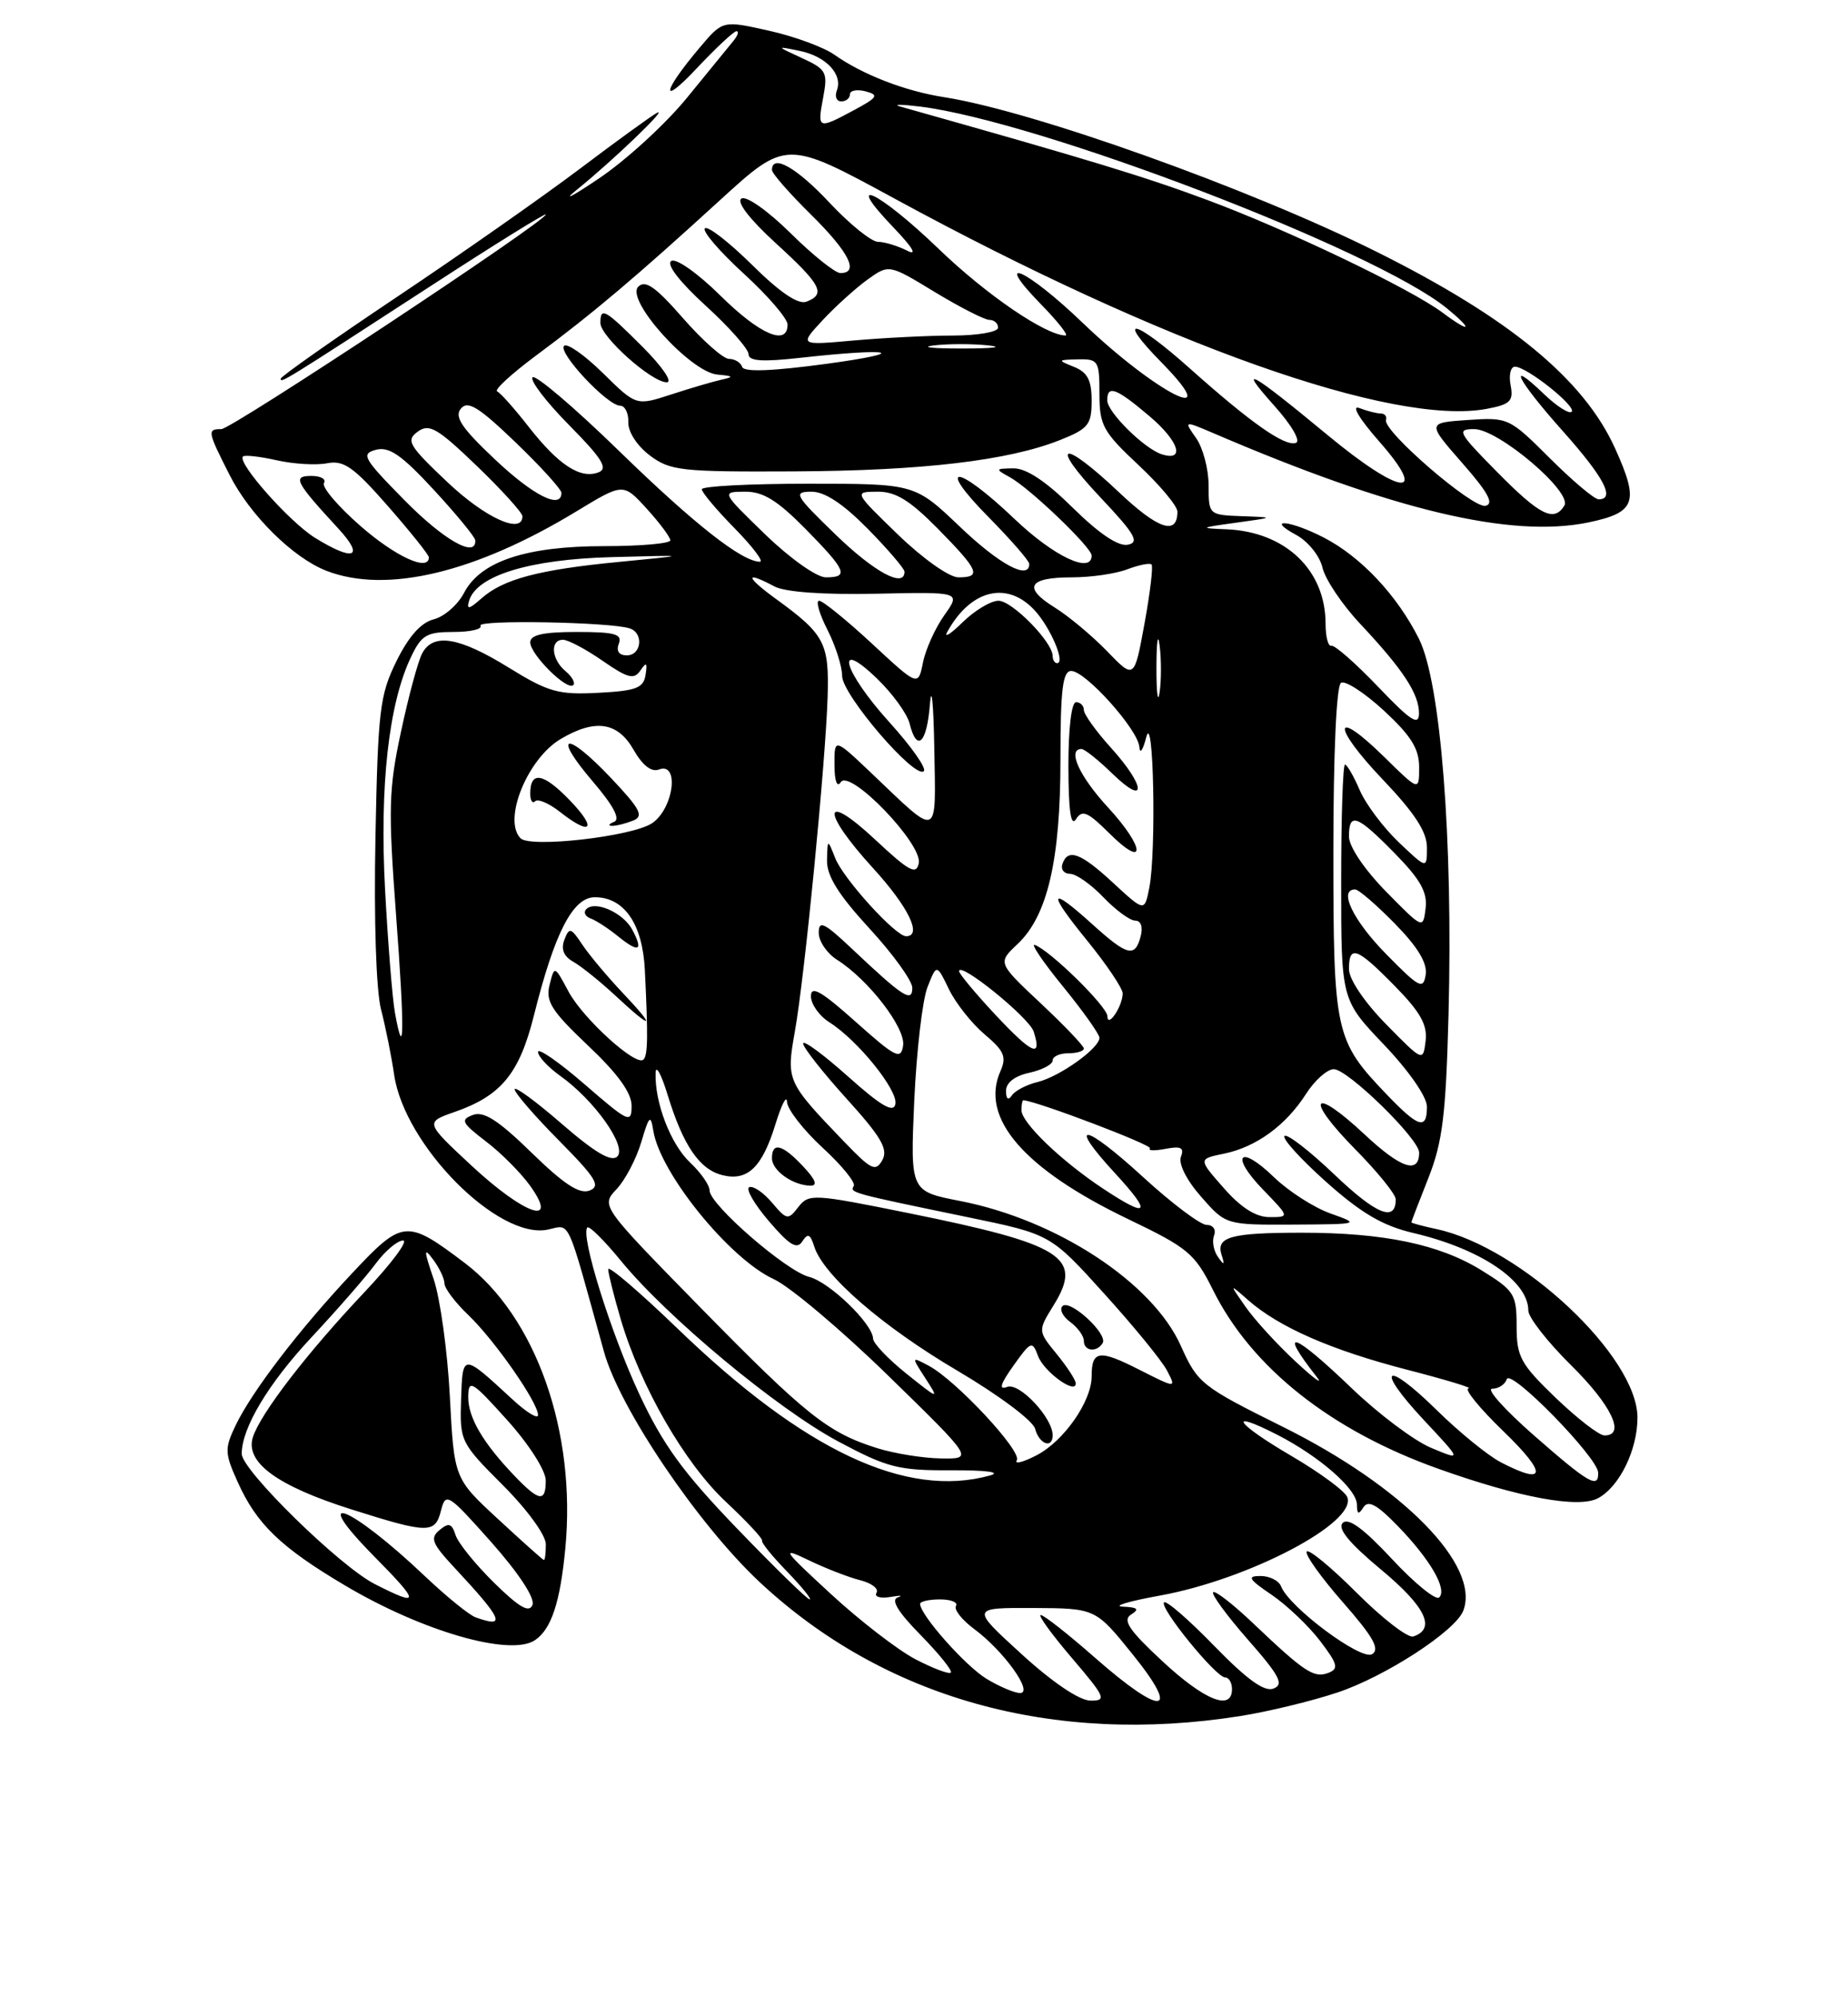 <?xml version="1.0" encoding="UTF-8" standalone="no"?>
<!DOCTYPE svg PUBLIC "-//W3C//DTD SVG 1.1//EN" "http://www.w3.org/Graphics/SVG/1.1/DTD/svg11.dtd" >
<svg xmlns="http://www.w3.org/2000/svg" xmlns:xlink="http://www.w3.org/1999/xlink" version="1.1" viewBox="0 0 237 256">
 <g >
 <path fill="currentColor"
d=" M 159.00 219.96 C 162.57 219.40 168.20 218.04 171.50 216.94 C 177.65 214.90 186.66 209.05 187.66 206.45 C 189.88 200.65 179.94 190.53 164.50 182.87 C 154.09 177.70 153.59 177.31 151.44 172.50 C 147.82 164.40 135.55 156.35 123.12 153.93 C 116.74 152.69 116.74 152.69 117.25 141.09 C 117.54 134.72 118.30 128.16 118.95 126.52 C 120.12 123.54 120.12 123.54 121.70 126.80 C 122.57 128.59 124.63 131.19 126.28 132.58 C 128.78 134.69 129.12 135.46 128.30 137.30 C 125.64 143.29 131.30 149.84 144.71 156.27 C 152.38 159.95 153.23 160.66 155.58 165.38 C 160.53 175.31 170.70 183.36 184.50 188.27 C 194.84 191.96 202.46 193.36 204.94 192.03 C 207.69 190.56 210.00 185.84 210.00 181.70 C 210.00 173.87 195.09 159.88 184.25 157.54 C 182.46 157.16 181.00 156.76 181.00 156.67 C 181.00 156.58 181.98 154.03 183.18 151.00 C 185.00 146.40 185.43 142.95 185.77 130.00 C 186.35 107.56 184.77 87.46 181.98 81.89 C 179.19 76.31 174.53 71.36 169.79 68.91 C 165.47 66.68 162.18 66.36 166.24 68.57 C 167.76 69.39 169.26 71.26 169.61 72.78 C 169.96 74.27 172.15 77.53 174.48 80.00 C 179.95 85.83 182.01 88.96 181.98 91.47 C 181.96 93.08 180.87 92.36 176.73 88.02 C 173.85 85.01 171.16 82.65 170.75 82.77 C 170.34 82.90 170.00 81.63 170.00 79.95 C 170.00 73.06 164.85 68.16 157.30 67.84 C 153.76 67.70 153.84 67.64 158.50 67.00 C 163.50 66.31 163.50 66.31 159.25 66.16 C 155.03 66.00 155.00 65.98 155.00 62.22 C 155.00 60.14 154.28 57.42 153.41 56.17 C 151.81 53.90 151.81 53.90 155.66 55.54 C 178.68 65.42 193.80 69.01 203.71 66.96 C 209.79 65.69 210.26 64.37 207.11 57.43 C 203.10 48.60 193.54 40.73 176.50 32.25 C 160.26 24.16 132.50 14.24 121.10 12.46 C 116.07 11.68 110.63 9.57 107.00 7.01 C 105.62 6.04 101.84 4.65 98.59 3.93 C 92.69 2.61 92.69 2.61 89.77 6.06 C 84.90 11.81 84.60 13.82 89.36 8.75 C 91.82 6.14 94.11 4.00 94.45 4.00 C 94.80 4.00 94.62 4.56 94.05 5.25 C 93.48 5.94 90.80 9.22 88.09 12.55 C 85.38 15.87 80.32 20.51 76.83 22.86 C 73.35 25.21 72.07 25.86 73.99 24.31 C 78.57 20.62 85.85 13.63 84.25 14.47 C 83.56 14.83 79.10 18.06 74.33 21.66 C 69.56 25.25 58.99 32.66 50.83 38.11 C 42.67 43.57 36.00 48.26 36.00 48.54 C 36.00 49.14 36.27 48.97 55.25 36.65 C 63.36 31.38 70.00 27.26 70.00 27.49 C 70.00 28.36 29.71 55.00 28.39 55.00 C 26.55 55.00 26.60 55.27 29.44 60.87 C 32.05 66.03 37.58 71.50 41.86 73.16 C 49.55 76.14 60.96 73.42 73.98 65.51 C 79.93 61.90 79.93 61.90 82.94 65.20 C 84.59 67.01 85.95 68.84 85.97 69.25 C 85.99 69.66 82.18 70.00 77.52 70.00 C 67.44 70.00 61.60 71.95 59.50 76.01 C 58.71 77.52 56.97 79.04 55.63 79.38 C 53.99 79.79 52.41 81.57 50.84 84.75 C 48.70 89.09 48.47 91.05 48.15 107.36 C 47.94 117.92 48.24 126.91 48.86 129.36 C 49.45 131.64 50.21 135.42 50.55 137.77 C 51.88 146.80 63.86 158.88 70.21 157.61 C 73.23 157.00 72.54 155.53 77.46 173.26 C 79.47 180.52 89.52 195.38 97.38 202.74 C 113.35 217.68 135.04 223.74 159.00 219.96 Z  M 68.60 210.23 C 70.70 208.83 71.84 205.40 72.50 198.47 C 73.93 183.51 68.72 168.76 59.58 161.86 C 52.14 156.24 51.64 156.29 45.17 163.18 C 38.36 170.43 32.31 178.33 30.21 182.71 C 28.79 185.67 28.81 186.26 30.50 189.99 C 32.90 195.33 36.01 198.33 44.21 203.19 C 54.14 209.09 65.43 212.35 68.60 210.23 Z  M 131.00 212.00 C 124.50 206.07 124.50 206.07 132.50 206.10 C 140.50 206.14 140.50 206.14 145.28 212.07 C 151.53 219.82 149.04 220.04 140.46 212.50 C 137.01 209.47 133.87 207.00 133.47 207.00 C 133.08 207.00 134.87 209.47 137.46 212.50 C 141.78 217.56 141.97 218.00 139.83 217.97 C 138.41 217.95 134.95 215.61 131.00 212.00 Z  M 149.06 212.91 C 144.77 208.92 143.93 207.66 145.06 206.94 C 146.16 206.25 145.91 206.01 144.00 205.93 C 142.62 205.87 144.76 205.23 148.75 204.51 C 160.16 202.44 174.04 195.16 172.79 191.90 C 172.49 191.12 169.26 188.74 165.60 186.60 C 158.49 182.44 157.20 180.53 163.77 183.88 C 169.21 186.66 174.00 190.84 174.02 192.84 C 174.03 194.09 174.23 194.18 174.85 193.20 C 175.47 192.23 176.58 192.84 179.23 195.56 C 183.41 199.86 185.64 203.70 184.57 204.75 C 184.15 205.16 181.43 202.95 178.52 199.83 C 174.89 195.93 172.92 194.48 172.20 195.20 C 171.49 195.91 173.03 197.78 177.14 201.20 C 182.84 205.94 184.20 208.77 181.25 209.75 C 180.57 209.98 177.31 207.47 174.01 204.17 C 170.71 200.87 167.82 198.49 167.58 198.87 C 167.34 199.26 169.43 202.19 172.23 205.38 C 176.12 209.81 177.00 211.38 175.97 212.02 C 174.57 212.89 165.32 206.00 164.29 203.32 C 164.01 202.60 162.83 202.00 161.66 202.00 C 159.89 202.00 160.12 202.40 163.08 204.41 C 165.03 205.73 167.82 208.39 169.29 210.31 C 171.57 213.31 171.72 213.89 170.35 214.42 C 168.51 215.12 167.31 214.33 160.77 208.12 C 158.17 205.64 155.84 203.83 155.58 204.08 C 155.33 204.34 157.34 207.08 160.05 210.17 C 164.12 214.80 164.69 215.90 163.32 216.43 C 162.15 216.88 159.93 215.28 155.73 210.97 C 152.47 207.61 149.57 205.10 149.29 205.38 C 148.64 206.03 155.94 215.00 157.12 215.00 C 157.60 215.00 158.00 215.68 158.00 216.50 C 158.00 219.36 154.47 217.94 149.06 212.91 Z  M 126.49 215.16 C 123.78 213.50 118.00 206.98 118.00 205.57 C 118.00 205.26 119.15 205.00 120.56 205.00 C 121.97 205.00 122.88 205.38 122.60 205.84 C 122.31 206.30 123.37 207.63 124.94 208.80 C 128.72 211.59 132.60 217.00 130.82 217.00 C 130.09 216.99 128.15 216.17 126.49 215.16 Z  M 117.38 212.66 C 115.12 211.47 110.24 207.71 106.54 204.29 C 100.33 198.57 100.11 198.24 103.72 199.98 C 105.87 201.02 108.84 202.17 110.31 202.54 C 111.78 202.91 112.73 203.63 112.41 204.15 C 112.09 204.66 112.88 204.90 114.17 204.69 C 115.45 204.47 115.89 204.49 115.14 204.74 C 114.21 205.05 115.15 206.60 118.07 209.57 C 120.44 211.99 122.18 214.15 121.94 214.38 C 121.70 214.62 119.65 213.84 117.38 212.66 Z  M 94.55 195.94 C 87.61 188.74 85.02 185.19 81.99 178.69 C 78.32 170.84 74.40 158.26 75.33 157.33 C 75.58 157.09 77.51 159.01 79.64 161.61 C 85.56 168.84 99.69 180.58 107.49 184.75 C 113.83 188.13 115.22 188.48 121.99 188.45 C 126.45 188.43 128.48 188.69 126.99 189.11 C 116.23 192.10 103.18 185.98 86.94 170.33 C 82.02 165.59 78.00 162.15 78.00 162.68 C 78.00 163.20 78.72 166.08 79.60 169.07 C 82.14 177.71 87.80 187.54 93.08 192.48 C 95.76 194.99 97.86 197.23 97.73 197.47 C 97.60 197.70 99.05 199.49 100.95 201.44 C 102.84 203.40 104.14 205.00 103.84 205.00 C 103.53 205.00 99.35 200.92 94.55 195.94 Z  M 196.70 183.96 C 192.96 180.68 190.56 178.00 191.37 178.00 C 192.17 178.00 193.02 177.45 193.24 176.77 C 193.71 175.36 204.91 186.81 204.96 188.75 C 205.03 190.87 203.74 190.13 196.70 183.96 Z  M 192.50 187.44 C 190.85 186.59 187.15 183.58 184.27 180.75 C 177.57 174.17 176.25 175.22 182.64 182.05 C 187.49 187.23 187.49 187.23 183.55 185.58 C 181.38 184.68 176.81 181.25 173.39 177.97 C 165.81 170.69 163.79 170.03 168.88 176.50 C 169.74 177.60 168.51 176.70 166.14 174.50 C 163.77 172.30 160.89 169.15 159.74 167.50 C 157.64 164.50 157.64 164.50 160.07 166.64 C 164.02 170.11 170.71 173.04 180.41 175.55 C 185.41 176.84 188.98 177.92 188.34 177.95 C 187.70 177.98 189.72 180.47 192.84 183.48 C 198.46 188.92 198.32 190.45 192.50 187.44 Z  M 130.40 187.16 C 131.10 186.03 122.64 176.95 119.14 175.07 C 116.86 173.85 116.86 173.85 118.68 176.66 C 120.47 179.42 120.42 179.41 116.25 176.07 C 113.91 174.20 111.99 172.18 111.97 171.58 C 111.92 169.67 106.37 164.31 103.76 163.66 C 100.83 162.92 91.00 154.39 91.00 152.58 C 91.00 151.90 89.87 150.29 88.50 149.00 C 86.01 146.66 83.95 141.31 84.08 137.50 C 84.11 136.40 84.82 137.70 85.64 140.40 C 87.62 146.83 89.71 149.89 92.64 150.62 C 95.86 151.43 97.74 149.64 99.44 144.12 C 100.22 141.58 100.89 140.28 100.93 141.23 C 100.97 142.18 103.02 144.82 105.49 147.10 C 107.96 149.37 109.76 151.58 109.49 152.01 C 108.96 152.87 109.11 152.91 124.11 156.01 C 134.73 158.20 134.73 158.20 141.61 165.81 C 145.40 169.99 149.03 174.43 149.68 175.69 C 150.86 177.96 150.86 177.96 146.05 175.53 C 140.95 172.94 140.00 173.08 140.00 176.42 C 139.99 179.63 136.43 184.72 132.93 186.53 C 131.20 187.43 130.06 187.71 130.40 187.16 Z  M 135.00 183.96 C 135.00 181.71 130.73 177.17 129.17 177.76 C 128.05 178.19 128.28 177.41 129.97 175.04 C 132.21 171.89 132.39 171.82 133.12 173.79 C 133.87 175.83 138.03 178.83 137.96 177.29 C 137.94 176.85 136.84 175.17 135.51 173.54 C 133.09 170.58 133.09 170.58 135.14 167.27 C 138.93 161.14 136.34 159.50 116.48 155.48 C 104.32 153.02 103.73 152.98 102.39 154.70 C 101.07 156.41 100.90 156.38 99.02 154.16 C 97.93 152.87 96.62 151.97 96.10 152.16 C 95.59 152.35 96.71 154.30 98.59 156.50 C 101.24 159.60 102.20 160.19 102.89 159.12 C 103.60 158.02 103.92 158.16 104.43 159.79 C 105.60 163.47 113.21 170.06 122.84 175.72 C 128.08 178.81 132.47 182.09 132.75 183.13 C 133.26 185.10 135.00 185.74 135.00 183.96 Z  M 141.41 172.15 C 142.13 170.99 137.20 166.46 136.26 167.41 C 135.84 167.82 136.29 168.74 137.25 169.44 C 138.21 170.15 139.00 171.23 139.00 171.86 C 139.00 173.19 140.64 173.39 141.41 172.15 Z  M 103.00 149.50 C 100.35 146.67 99.00 146.32 99.00 148.45 C 99.00 150.03 101.65 151.92 103.92 151.97 C 104.90 151.99 104.61 151.21 103.00 149.50 Z  M 112.48 185.61 C 106.18 183.63 103.37 181.40 89.78 167.54 C 77.06 154.56 77.06 154.56 79.07 152.42 C 80.18 151.25 81.60 148.53 82.24 146.39 C 83.26 142.96 83.44 142.79 83.79 144.96 C 84.68 150.41 93.60 161.39 99.25 163.96 C 101.31 164.91 107.91 170.47 113.93 176.34 C 124.86 187.00 124.86 187.00 120.68 186.93 C 118.38 186.90 114.69 186.30 112.48 185.61 Z  M 199.50 179.15 C 195.00 174.82 194.50 173.90 194.50 169.97 C 194.50 165.88 194.22 165.43 190.00 162.82 C 184.62 159.49 177.49 158.00 166.95 158.00 C 157.86 158.00 155.93 158.53 156.66 160.83 C 157.09 162.18 156.99 162.23 156.19 161.09 C 155.64 160.32 155.42 159.08 155.70 158.34 C 155.99 157.60 155.56 157.00 154.75 157.00 C 153.95 157.00 150.28 154.24 146.60 150.87 C 138.97 143.88 136.74 143.60 143.04 150.42 C 147.81 155.60 147.31 156.22 141.48 152.36 C 136.11 148.81 131.00 143.90 131.00 142.30 C 131.00 141.59 131.11 141.01 131.25 141.02 C 133.12 141.18 147.88 146.79 147.48 147.19 C 147.18 147.49 148.08 147.52 149.48 147.25 C 151.45 146.87 151.90 147.10 151.45 148.27 C 151.11 149.16 152.18 151.28 154.04 153.39 C 157.21 157.00 157.21 157.00 165.85 156.96 C 174.43 156.91 174.47 156.90 170.62 155.53 C 168.49 154.77 165.24 152.68 163.39 150.89 C 158.93 146.57 157.68 148.05 162.01 152.51 C 165.39 156.00 165.39 156.00 162.80 156.00 C 161.06 156.00 159.13 154.78 156.94 152.27 C 153.66 148.55 153.66 148.55 156.96 147.87 C 161.09 147.03 164.91 144.25 167.50 140.20 C 168.60 138.48 170.19 137.06 171.04 137.04 C 172.79 136.99 182.00 145.97 182.00 147.73 C 182.00 150.54 179.66 149.76 175.00 145.40 C 168.25 139.09 167.26 140.67 173.81 147.31 C 176.66 150.20 179.00 153.08 179.00 153.72 C 179.00 156.68 176.52 155.68 171.16 150.57 C 167.95 147.51 165.06 145.27 164.73 145.60 C 164.41 145.93 166.82 148.58 170.09 151.50 C 174.59 155.51 177.32 157.11 181.27 158.04 C 189.89 160.06 196.00 164.19 196.00 167.97 C 196.00 168.85 198.47 172.01 201.50 175.00 C 206.69 180.13 208.54 184.03 205.75 183.98 C 205.06 183.97 202.25 181.79 199.50 179.15 Z  M 60.50 149.43 C 54.50 143.85 54.50 143.85 58.34 142.51 C 64.27 140.44 66.61 137.60 68.47 130.17 C 71.13 119.52 73.47 115.00 76.29 115.00 C 80.05 115.00 82.41 118.43 82.70 124.33 C 83.12 132.86 83.09 135.25 82.52 135.81 C 81.59 136.75 74.78 130.57 72.91 127.09 C 71.11 123.73 71.11 123.73 70.48 126.24 C 69.95 128.35 70.72 129.57 75.42 134.02 C 79.24 137.63 81.00 140.06 81.00 141.74 C 81.00 144.04 80.62 143.87 75.00 139.00 C 71.70 136.14 69.00 134.27 69.00 134.83 C 69.00 135.40 70.28 136.78 71.85 137.90 C 76.24 141.02 80.44 146.96 79.17 148.23 C 78.42 148.98 76.32 147.75 72.05 144.05 C 68.72 141.16 66.00 139.17 66.00 139.62 C 66.00 140.07 68.56 143.03 71.68 146.18 C 76.45 151.00 77.08 152.03 75.60 152.60 C 74.31 153.09 72.31 151.78 68.17 147.74 C 63.90 143.58 62.04 142.38 60.64 142.91 C 59.01 143.52 59.21 143.92 62.32 146.30 C 64.27 147.78 66.82 150.35 68.00 152.00 C 71.74 157.25 67.28 155.72 60.50 149.43 Z  M 79.85 127.25 C 77.90 125.19 75.57 122.41 74.68 121.08 C 73.22 118.88 73.00 118.82 72.38 120.45 C 71.92 121.66 72.29 122.58 73.52 123.27 C 74.53 123.84 76.96 125.79 78.93 127.62 C 83.73 132.09 84.24 131.88 79.85 127.25 Z  M 81.08 119.15 C 79.91 116.97 76.27 115.36 75.17 116.55 C 74.80 116.95 75.06 117.47 75.74 117.72 C 76.42 117.96 77.99 118.98 79.24 119.99 C 81.94 122.18 82.55 121.90 81.08 119.15 Z  M 108.34 146.42 C 100.88 138.66 100.82 138.53 101.94 132.20 C 103.20 125.16 105.88 97.70 106.14 89.30 C 106.35 82.43 105.76 81.31 99.60 76.83 C 95.59 73.92 95.45 73.10 99.31 75.16 C 100.67 75.89 105.55 76.24 112.36 76.10 C 123.23 75.86 123.23 75.86 121.11 78.85 C 119.94 80.49 118.71 83.22 118.37 84.91 C 117.75 87.99 117.75 87.99 111.82 82.49 C 108.56 79.47 105.51 77.00 105.05 77.00 C 104.59 77.00 105.07 78.67 106.11 80.71 C 107.15 82.75 108.00 85.42 108.00 86.64 C 108.00 89.05 117.36 99.94 118.48 98.84 C 118.85 98.48 116.86 95.66 114.07 92.58 C 108.12 86.01 106.89 81.56 112.54 87.04 C 114.49 88.93 116.34 91.49 116.65 92.73 C 117.59 96.50 118.87 95.29 119.26 90.25 C 119.47 87.64 119.72 90.17 119.82 95.87 C 120.02 107.67 120.54 107.46 111.75 99.09 C 107.00 94.58 107.00 94.58 107.02 98.04 C 107.02 100.10 107.35 101.00 107.82 100.26 C 108.96 98.47 118.31 108.15 117.83 110.63 C 117.52 112.19 116.61 111.70 112.23 107.61 C 105.43 101.26 105.26 103.94 112.00 111.31 C 116.51 116.25 118.33 120.00 116.20 120.00 C 114.85 120.00 108.16 112.64 107.12 110.00 C 106.13 107.50 106.13 107.50 106.06 110.26 C 106.02 112.26 107.51 114.66 111.50 119.00 C 114.53 122.29 117.00 125.72 117.00 126.61 C 117.00 128.57 115.83 127.81 109.25 121.60 C 105.70 118.25 105.00 117.91 105.00 119.56 C 105.00 120.65 106.06 122.20 107.35 123.02 C 111.38 125.56 116.17 131.78 115.82 134.02 C 115.54 135.88 114.86 135.54 109.75 130.98 C 105.34 127.04 104.00 126.27 104.00 127.69 C 104.00 128.70 105.06 130.20 106.35 131.02 C 109.99 133.31 115.20 139.76 114.83 141.52 C 114.59 142.69 112.99 141.76 108.75 137.97 C 105.59 135.15 103.00 133.25 103.00 133.75 C 103.00 134.25 105.50 137.43 108.56 140.81 C 113.02 145.73 113.93 147.30 113.16 148.69 C 112.30 150.22 111.75 149.96 108.34 146.42 Z  M 177.81 140.25 C 171.21 133.35 171.00 132.41 171.00 109.11 C 171.00 96.55 171.39 87.88 171.98 87.52 C 172.51 87.18 174.99 88.79 177.48 91.08 C 180.96 94.30 182.00 95.96 182.00 98.34 C 182.00 101.42 182.00 101.42 177.52 97.02 C 170.90 90.52 170.75 93.01 177.34 99.92 C 181.43 104.21 183.00 106.62 183.00 108.62 C 183.00 111.39 183.00 111.39 179.38 107.95 C 177.39 106.05 175.13 103.04 174.37 101.25 C 173.60 99.46 172.75 98.00 172.49 98.00 C 172.22 98.00 172.00 104.78 172.00 113.07 C 172.00 128.15 172.00 128.15 177.50 133.91 C 180.69 137.26 183.00 140.59 183.00 141.84 C 183.00 144.88 181.93 144.55 177.81 140.25 Z  M 129.02 139.83 C 129.01 138.78 130.12 137.91 132.00 137.50 C 133.65 137.14 135.00 136.43 135.00 135.92 C 135.00 135.41 135.90 135.00 137.00 135.00 C 138.10 135.00 139.00 134.73 139.00 134.39 C 139.00 134.06 136.51 131.45 133.47 128.60 C 127.94 123.41 127.94 123.41 130.49 121.01 C 134.34 117.39 136.00 110.26 136.00 97.32 C 136.00 88.35 136.29 86.00 137.38 86.00 C 139.22 86.00 145.97 93.53 146.12 95.75 C 146.18 96.71 146.58 96.15 147.00 94.50 C 147.94 90.80 148.31 109.20 147.39 113.81 C 146.78 116.87 146.78 116.87 142.79 113.19 C 138.60 109.30 136.94 108.69 136.25 110.75 C 136.02 111.44 136.46 112.00 137.23 112.00 C 138.00 112.00 139.92 113.35 141.50 115.00 C 143.08 116.65 144.92 118.00 145.59 118.00 C 146.32 118.00 146.60 118.81 146.29 120.00 C 145.57 122.77 144.59 122.53 140.13 118.50 C 134.50 113.41 134.24 114.20 139.45 120.59 C 141.95 123.67 143.99 126.70 143.98 127.34 C 143.96 129.00 142.03 131.85 142.02 130.25 C 142.00 129.01 134.72 121.86 132.71 121.11 C 132.13 120.90 133.76 123.30 136.33 126.45 C 138.90 129.60 141.00 132.56 141.00 133.02 C 141.00 134.35 135.92 137.98 133.09 138.68 C 131.66 139.02 130.17 139.80 129.77 140.40 C 129.31 141.09 129.02 140.87 129.02 139.83 Z  M 142.10 103.49 C 138.41 99.49 136.83 96.00 138.70 96.00 C 139.09 96.00 140.89 97.44 142.70 99.20 C 147.10 103.46 146.94 100.78 142.50 95.87 C 140.57 93.74 139.00 91.55 139.00 91.00 C 139.00 90.45 138.55 90.00 138.00 90.00 C 137.41 90.00 137.01 93.41 137.02 98.25 C 137.03 103.88 137.33 106.02 137.99 105.00 C 138.78 103.75 139.48 104.04 142.22 106.76 C 147.01 111.54 146.90 108.70 142.10 103.49 Z  M 177.75 131.27 C 174.97 128.43 173.00 125.51 173.00 124.22 C 173.00 121.05 174.02 121.43 178.87 126.37 C 182.16 129.72 183.08 131.36 182.83 133.42 C 182.50 136.10 182.49 136.09 177.75 131.27 Z  M 127.65 130.06 C 125.09 127.32 123.00 124.81 123.00 124.48 C 123.00 123.15 132.01 130.44 132.57 132.23 C 133.67 135.68 132.38 135.11 127.65 130.06 Z  M 50.65 129.80 C 50.32 127.98 49.75 120.86 49.38 113.97 C 48.68 100.71 49.84 90.25 52.69 84.25 C 54.04 81.39 54.71 81.00 58.17 81.00 C 60.34 81.00 61.89 80.64 61.62 80.19 C 61.14 79.42 78.22 79.72 80.75 80.54 C 82.58 81.12 82.28 84.00 80.39 84.00 C 79.38 84.00 79.00 83.45 79.36 82.50 C 79.83 81.27 78.86 81.00 73.97 81.00 C 69.68 81.00 68.00 81.37 68.00 82.33 C 68.00 83.88 72.74 88.59 73.52 87.81 C 73.81 87.52 73.36 86.72 72.52 86.02 C 70.71 84.51 70.51 82.00 72.20 82.00 C 72.85 82.00 75.14 83.21 77.27 84.69 C 80.52 86.94 81.31 87.14 82.13 85.94 C 82.90 84.80 83.04 84.92 82.79 86.50 C 82.53 88.19 81.59 88.55 76.72 88.80 C 71.60 89.07 70.33 88.71 65.21 85.55 C 58.86 81.63 55.55 81.09 54.14 83.75 C 53.62 84.71 52.40 89.22 51.43 93.77 C 49.84 101.14 49.78 103.68 50.79 117.22 C 51.90 132.04 51.85 136.45 50.65 129.80 Z  M 177.75 122.27 C 173.51 117.95 171.62 114.00 173.79 114.00 C 174.23 114.00 176.52 115.97 178.88 118.38 C 181.82 121.37 183.07 123.44 182.84 124.93 C 182.53 126.89 182.03 126.63 177.75 122.27 Z  M 177.75 114.27 C 174.97 111.43 173.00 108.51 173.00 107.22 C 173.00 104.05 174.02 104.43 178.87 109.37 C 182.16 112.72 183.08 114.36 182.83 116.42 C 182.50 119.10 182.49 119.09 177.75 114.27 Z  M 66.75 107.44 C 64.46 105.07 67.64 97.24 71.92 94.71 C 76.34 92.10 79.22 92.53 81.26 96.11 C 82.40 98.11 83.55 99.00 84.51 98.63 C 87.19 97.61 86.38 103.70 83.60 105.53 C 81.00 107.23 67.97 108.71 66.75 107.44 Z  M 73.04 102.54 C 69.65 99.04 68.00 98.78 68.00 101.73 C 68.00 102.61 68.29 103.05 68.63 102.70 C 68.98 102.35 70.39 102.95 71.77 104.03 C 75.84 107.24 76.66 106.28 73.04 102.54 Z  M 81.19 105.18 C 82.60 104.61 82.14 103.72 78.34 99.70 C 72.56 93.60 70.72 93.97 76.02 100.16 C 78.67 103.26 79.59 105.00 78.76 105.34 C 78.06 105.61 77.95 105.85 78.50 105.85 C 79.05 105.86 80.26 105.55 81.19 105.18 Z  M 148.31 85.50 C 148.32 82.20 148.50 80.97 148.72 82.77 C 148.95 84.57 148.94 87.27 148.71 88.77 C 148.49 90.27 148.30 88.80 148.31 85.50 Z  M 141.98 83.47 C 140.07 81.49 137.03 78.96 135.24 77.85 C 131.13 75.30 131.89 74.00 137.49 74.00 C 139.90 74.00 143.09 73.54 144.57 72.97 C 146.06 72.41 147.46 72.13 147.68 72.35 C 147.91 72.57 147.50 75.98 146.78 79.92 C 145.47 87.08 145.47 87.08 141.98 83.47 Z  M 135.00 84.08 C 135.00 82.29 129.80 77.00 128.05 77.00 C 127.07 77.00 125.01 78.24 123.46 79.75 C 121.92 81.26 121.03 81.83 121.48 81.00 C 124.48 75.55 129.18 74.40 132.71 78.25 C 134.75 80.48 136.66 85.00 135.57 85.00 C 135.26 85.00 135.00 84.58 135.00 84.08 Z  M 60.16 77.00 C 61.13 73.77 67.91 71.69 78.41 71.41 C 88.50 71.14 88.50 71.14 79.50 72.01 C 69.09 73.01 64.53 74.22 61.72 76.72 C 60.15 78.11 59.81 78.17 60.16 77.00 Z  M 98.16 68.52 C 92.50 63.04 92.50 63.04 95.54 63.02 C 97.86 63.00 99.69 64.13 103.29 67.78 C 108.56 73.14 108.92 74.00 105.91 74.00 C 104.74 74.00 101.35 71.60 98.16 68.52 Z  M 107.16 68.52 C 101.93 63.46 101.69 63.04 104.04 63.02 C 105.76 63.01 108.09 64.54 111.29 67.78 C 113.88 70.42 116.00 72.89 116.00 73.28 C 116.00 75.42 112.15 73.35 107.16 68.52 Z  M 115.16 68.52 C 109.50 63.04 109.50 63.04 112.54 63.02 C 114.86 63.00 116.69 64.13 120.29 67.78 C 125.56 73.14 125.92 74.00 122.91 74.00 C 121.74 74.00 118.35 71.60 115.16 68.52 Z  M 123.09 67.50 C 117.32 62.00 117.32 62.00 103.66 62.00 C 96.15 62.00 90.00 62.32 90.00 62.71 C 90.00 63.10 91.89 65.35 94.21 67.71 C 96.52 70.07 97.99 72.00 97.46 72.00 C 95.15 71.99 89.02 67.17 79.37 57.78 C 73.66 52.22 68.68 47.99 68.30 48.36 C 67.93 48.74 70.03 51.50 72.99 54.49 C 77.22 58.77 78.02 60.06 76.76 60.54 C 74.44 61.43 71.66 59.62 67.85 54.77 C 66.02 52.42 64.18 50.35 63.76 50.17 C 63.34 49.98 65.59 47.92 68.75 45.57 C 76.02 40.18 81.55 35.51 92.29 25.70 C 100.83 17.90 100.83 17.90 114.79 25.49 C 149.19 44.19 178.70 54.65 190.70 52.40 C 193.70 51.83 194.12 51.41 193.73 49.37 C 193.48 48.07 193.73 47.00 194.29 47.00 C 195.80 47.00 202.22 52.11 201.56 52.78 C 201.24 53.09 199.63 52.07 197.99 50.49 C 193.08 45.78 194.60 48.73 200.50 55.34 C 205.72 61.20 207.19 64.00 205.02 64.00 C 204.48 64.00 201.67 61.63 198.77 58.74 C 193.58 53.56 193.42 53.48 188.26 53.83 C 183.01 54.19 183.01 54.19 187.53 59.35 C 190.87 63.15 191.64 64.59 190.50 64.83 C 188.85 65.18 177.33 55.24 177.75 53.83 C 177.89 53.37 177.59 53.00 177.08 53.00 C 176.58 53.00 175.34 52.69 174.33 52.30 C 173.26 51.89 174.31 53.66 176.85 56.55 C 183.39 63.98 179.64 63.53 170.24 55.75 C 160.29 47.52 158.55 46.56 163.42 52.00 C 165.66 54.50 166.85 56.55 166.19 56.77 C 164.76 57.25 160.44 54.22 152.68 47.30 C 145.45 40.84 142.90 40.29 149.00 46.50 C 157.32 54.98 148.28 50.42 138.85 41.38 C 131.64 34.46 127.11 32.45 133.50 39.00 C 135.65 41.20 137.07 43.00 136.66 43.00 C 134.13 43.00 126.49 37.79 120.36 31.88 C 112.70 24.51 107.97 22.26 114.55 29.12 C 117.07 31.75 117.71 32.84 116.32 32.12 C 115.11 31.51 113.44 31.00 112.61 31.00 C 111.77 31.00 108.98 28.75 106.40 26.00 C 102.19 21.49 99.00 19.68 99.00 21.79 C 99.00 22.22 101.25 24.79 104.00 27.50 C 108.88 32.31 110.24 35.00 107.78 35.00 C 107.11 35.00 104.23 32.70 101.38 29.88 C 98.49 27.03 95.71 25.06 95.09 25.45 C 94.41 25.86 96.12 28.09 99.49 31.17 C 105.33 36.50 105.96 37.70 103.42 38.67 C 102.37 39.07 100.04 37.50 96.45 33.95 C 93.48 31.02 90.76 28.91 90.40 29.27 C 90.04 29.63 92.28 32.23 95.37 35.06 C 98.47 37.89 101.00 40.83 101.00 41.60 C 101.00 44.41 97.44 42.88 92.38 37.88 C 89.49 35.03 86.71 33.06 86.09 33.45 C 85.41 33.86 87.12 36.09 90.49 39.17 C 93.52 41.93 96.00 44.74 96.00 45.40 C 96.00 46.29 97.75 46.41 102.75 45.85 C 114.47 44.55 116.96 45.14 106.01 46.63 C 99.00 47.58 95.40 47.71 95.18 47.03 C 94.99 46.46 94.23 46.00 93.49 46.00 C 92.76 46.00 90.10 43.65 87.59 40.78 C 84.08 36.76 82.76 35.84 81.85 36.75 C 80.17 38.43 88.55 47.71 92.00 48.01 C 94.08 48.20 94.16 48.31 92.50 48.67 C 91.40 48.92 88.50 49.77 86.05 50.57 C 81.59 52.02 81.59 52.02 77.32 47.82 C 74.97 45.51 72.73 43.94 72.34 44.33 C 71.50 45.17 77.90 52.00 79.53 52.00 C 80.15 52.00 80.62 52.95 80.58 54.12 C 80.53 55.34 81.70 57.14 83.33 58.37 C 85.95 60.34 87.32 60.49 101.83 60.42 C 118.35 60.34 129.38 59.03 136.00 56.38 C 139.58 54.95 140.00 54.42 140.00 51.36 C 140.00 48.74 139.47 47.72 137.75 47.03 C 135.59 46.16 135.61 46.12 138.25 46.06 C 140.85 46.00 141.00 46.25 141.00 50.46 C 141.00 54.52 141.45 55.34 146.00 59.60 C 148.75 62.17 151.00 64.86 151.00 65.58 C 151.00 68.67 148.53 67.85 143.50 63.09 C 136.18 56.17 134.42 56.63 141.10 63.73 C 145.58 68.47 146.18 69.52 144.63 69.82 C 143.42 70.06 140.95 68.40 137.60 65.10 C 134.15 61.69 131.62 60.01 129.97 60.03 C 127.63 60.06 127.60 60.12 129.50 61.16 C 132.06 62.56 140.00 70.16 140.00 71.21 C 140.00 73.62 135.13 71.31 130.09 66.50 C 122.71 59.46 119.87 59.28 126.78 66.28 C 129.65 69.19 132.00 71.89 132.00 72.28 C 132.00 74.41 128.18 72.36 123.09 67.50 Z  M 82.45 44.50 C 77.56 39.61 77.00 39.29 77.00 41.40 C 77.00 43.14 83.56 49.00 85.51 49.00 C 86.31 49.00 84.94 47.00 82.45 44.50 Z  M 46.23 67.42 C 43.34 64.90 41.24 62.42 41.55 61.92 C 41.86 61.41 41.14 61.00 39.94 61.00 C 37.47 61.00 37.84 61.73 43.39 67.75 C 46.81 71.46 45.39 72.02 40.41 68.94 C 37.14 66.92 30.37 59.29 31.16 58.51 C 31.38 58.29 33.32 58.51 35.47 58.99 C 37.62 59.48 40.53 59.65 41.94 59.38 C 44.09 58.96 45.34 59.84 49.75 64.87 C 52.64 68.17 55.00 71.12 55.00 71.43 C 55.00 73.31 50.74 71.36 46.23 67.42 Z  M 51.87 64.11 C 46.58 58.74 46.26 58.17 48.22 57.65 C 49.91 57.21 51.51 58.32 55.64 62.79 C 58.54 65.93 60.93 68.84 60.95 69.25 C 61.10 71.60 56.92 69.24 51.87 64.11 Z  M 57.37 61.79 C 52.41 57.10 52.03 56.45 53.57 55.33 C 55.04 54.25 56.08 54.85 61.14 59.71 C 64.36 62.81 67.00 65.72 67.00 66.17 C 67.00 68.56 62.23 66.39 57.37 61.79 Z  M 192.00 60.50 C 186.99 55.42 186.76 55.00 189.06 55.00 C 192.17 55.00 201.69 63.08 200.62 64.81 C 199.29 66.96 197.50 66.07 192.00 60.50 Z  M 63.44 58.85 C 59.20 54.85 58.24 53.41 59.11 52.37 C 60.00 51.30 61.39 52.16 66.11 56.69 C 69.35 59.80 72.00 62.72 72.00 63.17 C 72.00 65.35 68.37 63.51 63.44 58.85 Z  M 149.00 58.23 C 146.76 57.52 142.00 52.82 142.00 51.31 C 142.00 49.30 143.15 49.73 147.40 53.33 C 151.18 56.52 152.05 59.19 149.00 58.23 Z  M 119.73 44.28 C 121.50 44.06 124.65 44.05 126.73 44.27 C 128.80 44.49 127.35 44.67 123.50 44.67 C 119.65 44.68 117.95 44.50 119.73 44.28 Z  M 105.50 41.04 C 107.15 39.27 109.74 36.93 111.25 35.84 C 114.01 33.86 114.01 33.86 119.88 37.43 C 123.12 39.39 126.27 41.00 126.88 41.00 C 127.50 41.00 128.00 41.45 128.00 42.00 C 128.00 42.55 125.41 43.00 122.25 43.01 C 119.09 43.01 113.35 43.30 109.50 43.64 C 102.50 44.27 102.50 44.27 105.50 41.04 Z  M 185.00 40.07 C 180.90 37.01 165.18 29.48 154.88 25.65 C 146.79 22.64 140.00 20.57 115.50 13.67 C 114.40 13.36 115.53 13.36 118.00 13.66 C 133.33 15.57 176.42 32.06 185.53 39.50 C 189.02 42.35 188.63 42.78 185.00 40.07 Z  M 105.57 12.50 C 106.18 9.25 105.98 8.89 102.86 7.45 C 99.50 5.90 99.50 5.90 102.50 6.51 C 105.91 7.19 108.12 9.52 107.32 11.60 C 107.03 12.37 107.28 13.00 107.89 13.00 C 108.50 13.00 109.00 12.59 109.00 12.09 C 109.00 11.60 109.91 11.42 111.01 11.71 C 112.76 12.17 112.57 12.48 109.52 14.12 C 104.89 16.60 104.80 16.57 105.57 12.50 Z  M 61.00 207.30 C 60.17 207.01 57.25 204.63 54.50 202.03 C 44.86 192.89 39.37 190.76 48.00 199.50 C 53.92 205.49 53.92 206.02 48.04 203.02 C 43.57 200.74 31.00 188.44 31.00 186.34 C 31.00 183.01 34.42 177.31 39.99 171.36 C 43.28 167.84 46.96 163.62 48.17 161.98 C 49.39 160.34 50.97 159.00 51.69 159.00 C 52.41 159.00 50.19 161.97 46.76 165.60 C 39.39 173.39 33.40 181.18 32.43 184.21 C 31.41 187.43 35.54 190.45 45.06 193.46 C 54.99 196.60 55.81 196.60 56.57 193.56 C 57.16 191.24 57.49 191.46 63.02 197.68 C 66.53 201.64 68.62 204.82 68.29 205.70 C 67.87 206.77 66.60 206.04 63.37 202.87 C 60.97 200.51 58.74 197.76 58.42 196.74 C 57.94 195.25 57.55 195.13 56.37 196.11 C 55.12 197.14 55.40 197.84 58.26 200.91 C 64.49 207.59 64.98 208.73 61.00 207.30 Z  M 63.87 194.70 C 58.24 189.50 58.24 189.50 57.69 178.96 C 57.39 173.17 56.45 166.42 55.62 163.96 C 54.34 160.20 54.33 159.81 55.55 161.44 C 56.35 162.51 57.00 163.89 57.00 164.50 C 57.00 165.12 58.38 166.95 60.07 168.56 C 63.45 171.80 69.00 179.76 69.00 181.37 C 69.00 181.93 67.54 181.04 65.75 179.39 C 59.27 173.41 59.33 173.41 59.13 179.42 C 58.96 184.72 59.06 184.93 64.48 190.35 C 67.61 193.48 70.00 196.76 70.00 197.93 C 70.00 199.07 69.89 199.98 69.75 199.95 C 69.61 199.93 66.97 197.57 63.87 194.70 Z  M 66.00 189.18 C 61.91 184.91 60.01 181.65 60.05 179.00 C 60.08 176.73 60.53 177.00 65.03 182.00 C 67.84 185.12 69.98 188.47 69.99 189.75 C 70.00 192.59 69.14 192.46 66.00 189.18 Z "/>
</g>
</svg>